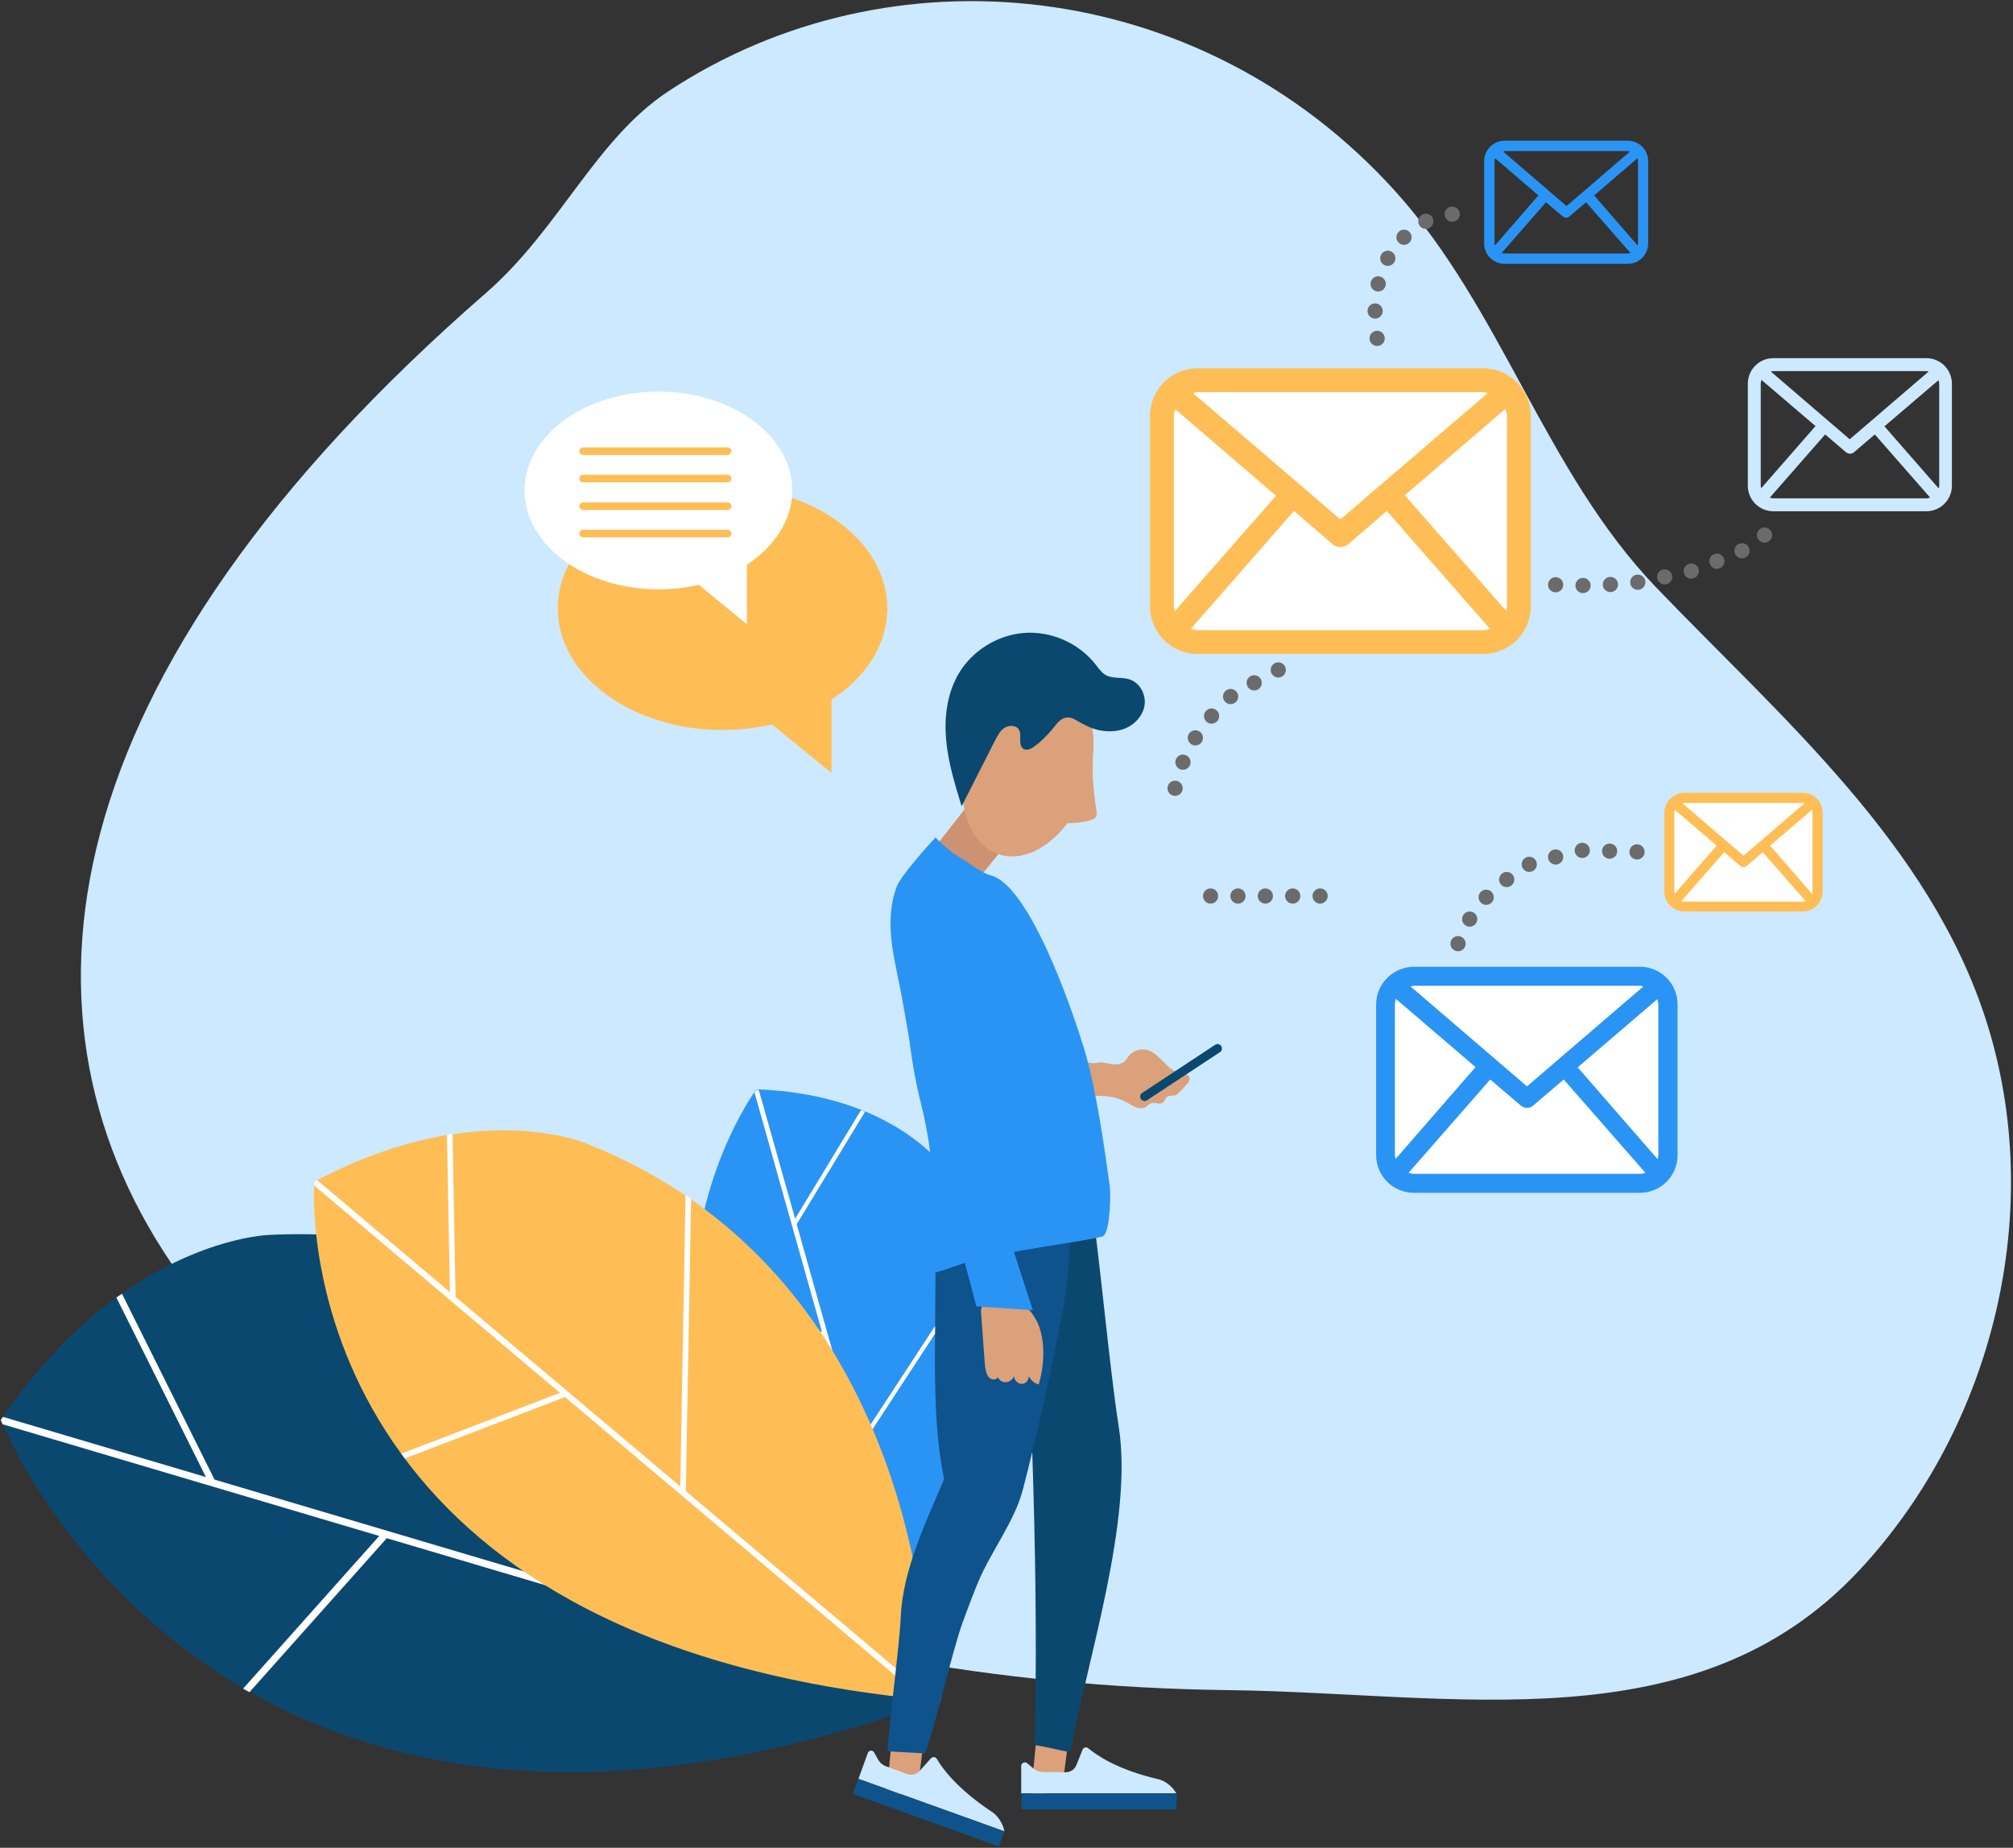 <svg width="475" height="436" viewBox="0 0 475 436" fill="none" xmlns="http://www.w3.org/2000/svg">
<rect x="0" y="0" width="475" height="436" fill="#333333" stroke="none"/>
<g clip-path="url(#clip0_1959_2038)">
<path d="M157.815 21.471C209.921 -12.859 283.145 -5.861 329.21 45.095C354.395 72.966 364.625 111.303 390.768 138.575C420.202 169.257 455.378 199.101 468.719 240.966C482.897 285.463 470.453 336.48 438.747 370.51C400.161 411.897 343.448 399.457 289.846 398.799C70.353 396.048 -92.787 249.579 114.802 69.018C132.15 53.827 140.586 32.775 157.815 21.471Z" fill="#CCE9FF"/>
<path d="M352.362 149.52H282.368C278.419 149.52 275.189 146.29 275.189 142.343V96.889C275.189 92.942 278.419 89.712 282.368 89.712H352.362C356.31 89.712 359.54 92.942 359.54 96.889V142.343C359.54 146.29 356.31 149.52 352.362 149.52Z" fill="white"/>
<path d="M271.36 98.145V143.061C271.36 149.281 276.385 154.305 282.607 154.305H349.969C356.19 154.305 361.215 149.281 361.215 143.061V98.145C361.215 91.925 356.19 86.901 349.969 86.901H282.607C276.385 86.901 271.36 91.925 271.36 98.145ZM277.223 144.197C277.163 143.838 276.984 143.479 276.984 143.12V98.205C276.984 97.607 277.163 97.068 277.343 96.59L301.093 116.984L277.223 144.197ZM349.969 92.523C350.327 92.523 350.686 92.643 351.045 92.762L316.288 122.547L281.53 92.762C281.889 92.702 282.188 92.523 282.607 92.523H349.969ZM331.483 116.865L355.233 96.47C355.412 97.008 355.592 97.547 355.592 98.085V143.001C355.592 143.42 355.472 143.719 355.353 144.077L331.483 116.865ZM282.607 148.683C282.009 148.683 281.53 148.503 280.992 148.384L305.34 120.573L314.433 128.408C314.972 128.886 315.63 129.066 316.288 129.066C316.946 129.066 317.604 128.826 318.142 128.408L327.236 120.573L351.584 148.384C351.045 148.563 350.567 148.683 349.969 148.683H282.607Z" fill="#FFBE55"/>
<path d="M386.461 278.107H333.816C329.868 278.107 326.637 274.877 326.637 270.93V237.796C326.637 233.849 329.868 230.62 333.816 230.62H386.461C390.409 230.62 393.64 233.849 393.64 237.796V270.93C393.64 274.877 390.409 278.107 386.461 278.107Z" fill="white"/>
<path d="M324.723 237.019V272.545C324.723 277.449 328.671 281.456 333.637 281.456H386.94C391.845 281.456 395.853 277.509 395.853 272.545V237.019C395.853 232.115 391.905 228.108 386.94 228.108H333.637C328.731 228.167 324.723 232.115 324.723 237.019ZM329.329 273.442C329.27 273.143 329.15 272.904 329.15 272.545V237.019C329.15 236.54 329.269 236.122 329.389 235.703L348.174 251.791L329.329 273.442ZM386.94 232.593C387.239 232.593 387.478 232.713 387.777 232.773L360.318 256.337L332.859 232.773C333.158 232.713 333.397 232.593 333.696 232.593H386.94ZM372.283 251.851L391.067 235.763C391.187 236.182 391.307 236.6 391.307 237.079V272.605C391.307 272.904 391.187 273.203 391.127 273.502L372.283 251.851ZM333.637 276.971C333.158 276.971 332.799 276.851 332.38 276.731L351.644 254.722L358.882 260.882C359.301 261.241 359.839 261.421 360.318 261.421C360.856 261.421 361.335 261.241 361.754 260.882L368.992 254.722L388.256 276.731C387.837 276.851 387.418 276.971 386.999 276.971H333.637Z" fill="#2A94F4"/>
<path d="M412.424 90.549V114.592C412.424 117.941 415.116 120.633 418.467 120.633H454.54C457.89 120.633 460.582 117.941 460.582 114.592V90.549C460.582 87.2 457.89 84.509 454.54 84.509H418.467C415.116 84.509 412.424 87.2 412.424 90.549ZM415.595 115.19C415.535 115.011 415.475 114.831 415.475 114.592V90.549C415.475 90.25 415.535 89.951 415.655 89.652L428.397 100.537L415.595 115.19ZM454.54 87.559C454.72 87.559 454.899 87.619 455.079 87.678L436.474 103.647L417.868 87.678C418.048 87.619 418.227 87.559 418.407 87.559H454.54ZM444.669 100.597L457.412 89.712C457.472 90.011 457.591 90.25 457.591 90.609V114.652C457.591 114.831 457.531 115.071 457.472 115.25L444.669 100.597ZM418.467 117.582C418.167 117.582 417.868 117.523 417.629 117.403L430.671 102.511L435.576 106.697C435.875 106.937 436.234 107.056 436.533 107.056C436.892 107.056 437.251 106.937 437.491 106.697L442.396 102.511L455.438 117.403C455.139 117.463 454.899 117.582 454.6 117.582H418.467Z" fill="#CCE9FF"/>
<path d="M422.355 214.711H400.819C396.87 214.711 393.64 211.481 393.64 207.534V194.735C393.64 190.787 396.87 187.558 400.819 187.558H422.355C426.303 187.558 429.534 190.787 429.534 194.735V207.534C429.534 211.481 426.303 214.711 422.355 214.711Z" fill="white"/>
<path d="M392.742 191.744V210.404C392.742 212.976 394.836 215.069 397.409 215.069H425.406C427.979 215.069 430.072 212.976 430.072 210.404V191.744C430.072 189.173 427.979 187.079 425.406 187.079H397.409C394.836 187.139 392.742 189.173 392.742 191.744ZM395.195 210.883C395.135 210.703 395.076 210.584 395.076 210.404V191.744C395.076 191.505 395.135 191.266 395.195 191.086L405.066 199.519L395.195 210.883ZM425.406 189.472C425.586 189.472 425.705 189.531 425.825 189.531L411.407 201.912L396.99 189.531C397.11 189.531 397.289 189.472 397.409 189.472H425.406ZM417.689 199.519L427.56 191.086C427.62 191.326 427.679 191.505 427.679 191.744V210.404C427.679 210.584 427.62 210.703 427.56 210.883L417.689 199.519ZM397.409 212.737C397.169 212.737 396.93 212.677 396.751 212.617L406.861 201.074L410.63 204.304C410.869 204.483 411.108 204.603 411.407 204.603C411.707 204.603 411.946 204.483 412.185 204.304L415.954 201.074L426.064 212.617C425.825 212.677 425.645 212.737 425.406 212.737H397.409Z" fill="#FFBE55"/>
<path d="M350.208 38.038V57.416C350.208 60.107 352.361 62.26 355.053 62.26H384.068C386.76 62.26 388.914 60.107 388.914 57.416V38.038C388.914 35.346 386.76 33.193 384.068 33.193H355.053C352.421 33.193 350.208 35.346 350.208 38.038ZM352.78 57.894C352.72 57.715 352.661 57.595 352.661 57.416V38.038C352.661 37.799 352.72 37.559 352.78 37.32L363.01 46.112L352.78 57.894ZM384.128 35.645C384.307 35.645 384.427 35.705 384.606 35.765L369.65 48.624L354.695 35.765C354.874 35.705 354.994 35.645 355.173 35.645H384.128ZM376.171 46.112L386.401 37.32C386.461 37.559 386.521 37.799 386.521 38.038V57.416C386.521 57.595 386.461 57.715 386.401 57.894L376.171 46.112ZM355.053 59.808C354.814 59.808 354.575 59.748 354.336 59.688L364.805 47.727L368.753 51.076C368.992 51.255 369.232 51.375 369.531 51.375C369.83 51.375 370.069 51.255 370.309 51.076L374.257 47.727L384.726 59.688C384.487 59.748 384.307 59.808 384.008 59.808H355.053Z" fill="#2A94F4"/>
<path d="M301.631 159.867C302.622 159.867 303.426 159.063 303.426 158.072C303.426 157.082 302.622 156.278 301.631 156.278C300.64 156.278 299.836 157.082 299.836 158.072C299.836 159.063 300.64 159.867 301.631 159.867Z" fill="#6B6B6B"/>
<path d="M295.948 162.917C296.939 162.917 297.742 162.114 297.742 161.123C297.742 160.132 296.939 159.328 295.948 159.328C294.957 159.328 294.153 160.132 294.153 161.123C294.153 162.114 294.957 162.917 295.948 162.917Z" fill="#6B6B6B"/>
<path d="M290.384 166.146C291.375 166.146 292.179 165.343 292.179 164.352C292.179 163.361 291.375 162.558 290.384 162.558C289.393 162.558 288.589 163.361 288.589 164.352C288.589 165.343 289.393 166.146 290.384 166.146Z" fill="#6B6B6B"/>
<path d="M285.897 170.752C286.889 170.752 287.692 169.948 287.692 168.957C287.692 167.967 286.889 167.163 285.897 167.163C284.906 167.163 284.103 167.967 284.103 168.957C284.103 169.948 284.906 170.752 285.897 170.752Z" fill="#6B6B6B"/>
<path d="M282.069 175.895C283.06 175.895 283.863 175.092 283.863 174.101C283.863 173.11 283.06 172.307 282.069 172.307C281.077 172.307 280.274 173.11 280.274 174.101C280.274 175.092 281.077 175.895 282.069 175.895Z" fill="#6B6B6B"/>
<path d="M279.137 181.637C280.128 181.637 280.932 180.834 280.932 179.843C280.932 178.852 280.128 178.048 279.137 178.048C278.146 178.048 277.343 178.852 277.343 179.843C277.343 180.834 278.146 181.637 279.137 181.637Z" fill="#6B6B6B"/>
<path d="M277.283 187.797C278.274 187.797 279.077 186.994 279.077 186.003C279.077 185.012 278.274 184.208 277.283 184.208C276.292 184.208 275.488 185.012 275.488 186.003C275.488 186.994 276.292 187.797 277.283 187.797Z" fill="#6B6B6B"/>
<path d="M311.502 213.215C312.493 213.215 313.297 212.412 313.297 211.421C313.297 210.43 312.493 209.627 311.502 209.627C310.511 209.627 309.707 210.43 309.707 211.421C309.707 212.412 310.511 213.215 311.502 213.215Z" fill="#6B6B6B"/>
<path d="M305.041 213.215C306.032 213.215 306.836 212.412 306.836 211.421C306.836 210.43 306.032 209.627 305.041 209.627C304.05 209.627 303.246 210.43 303.246 211.421C303.246 212.412 304.05 213.215 305.041 213.215Z" fill="#6B6B6B"/>
<path d="M298.58 213.215C299.571 213.215 300.375 212.412 300.375 211.421C300.375 210.43 299.571 209.627 298.58 209.627C297.589 209.627 296.785 210.43 296.785 211.421C296.785 212.412 297.589 213.215 298.58 213.215Z" fill="#6B6B6B"/>
<path d="M292.119 213.215C293.11 213.215 293.914 212.412 293.914 211.421C293.914 210.43 293.11 209.627 292.119 209.627C291.128 209.627 290.324 210.43 290.324 211.421C290.324 212.412 291.128 213.215 292.119 213.215Z" fill="#6B6B6B"/>
<path d="M285.658 213.215C286.649 213.215 287.453 212.412 287.453 211.421C287.453 210.43 286.649 209.627 285.658 209.627C284.667 209.627 283.863 210.43 283.863 211.421C283.863 212.412 284.667 213.215 285.658 213.215Z" fill="#6B6B6B"/>
<path d="M386.282 202.809C387.273 202.809 388.076 202.006 388.076 201.015C388.076 200.024 387.273 199.22 386.282 199.22C385.29 199.22 384.487 200.024 384.487 201.015C384.487 202.006 385.29 202.809 386.282 202.809Z" fill="#6B6B6B"/>
<path d="M379.821 202.629C380.812 202.629 381.615 201.826 381.615 200.835C381.615 199.844 380.812 199.041 379.821 199.041C378.829 199.041 378.026 199.844 378.026 200.835C378.026 201.826 378.829 202.629 379.821 202.629Z" fill="#6B6B6B"/>
<path d="M373.36 202.45C374.351 202.45 375.154 201.647 375.154 200.656C375.154 199.665 374.351 198.861 373.36 198.861C372.368 198.861 371.565 199.665 371.565 200.656C371.565 201.647 372.368 202.45 373.36 202.45Z" fill="#6B6B6B"/>
<path d="M367.078 204.005C368.069 204.005 368.873 203.202 368.873 202.211C368.873 201.22 368.069 200.417 367.078 200.417C366.087 200.417 365.283 201.22 365.283 202.211C365.283 203.202 366.087 204.005 367.078 204.005Z" fill="#6B6B6B"/>
<path d="M360.856 205.739C361.848 205.739 362.651 204.936 362.651 203.945C362.651 202.954 361.848 202.151 360.856 202.151C359.865 202.151 359.062 202.954 359.062 203.945C359.062 204.936 359.865 205.739 360.856 205.739Z" fill="#6B6B6B"/>
<path d="M355.532 209.328C356.523 209.328 357.327 208.525 357.327 207.534C357.327 206.543 356.523 205.739 355.532 205.739C354.541 205.739 353.737 206.543 353.737 207.534C353.737 208.525 354.541 209.328 355.532 209.328Z" fill="#6B6B6B"/>
<path d="M350.686 213.514C351.678 213.514 352.481 212.711 352.481 211.72C352.481 210.729 351.678 209.926 350.686 209.926C349.695 209.926 348.892 210.729 348.892 211.72C348.892 212.711 349.695 213.514 350.686 213.514Z" fill="#6B6B6B"/>
<path d="M346.798 218.658C347.789 218.658 348.593 217.855 348.593 216.864C348.593 215.873 347.789 215.069 346.798 215.069C345.807 215.069 345.003 215.873 345.003 216.864C345.003 217.855 345.807 218.658 346.798 218.658Z" fill="#6B6B6B"/>
<path d="M344.046 224.459C345.037 224.459 345.841 223.656 345.841 222.665C345.841 221.674 345.037 220.871 344.046 220.871C343.055 220.871 342.251 221.674 342.251 222.665C342.251 223.656 343.055 224.459 344.046 224.459Z" fill="#6B6B6B"/>
<path d="M416.373 128.049C417.364 128.049 418.168 127.245 418.168 126.255C418.168 125.264 417.364 124.46 416.373 124.46C415.382 124.46 414.578 125.264 414.578 126.255C414.578 127.245 415.382 128.049 416.373 128.049Z" fill="#6B6B6B"/>
<path d="M411.048 131.757C412.04 131.757 412.843 130.954 412.843 129.963C412.843 128.972 412.04 128.168 411.048 128.168C410.057 128.168 409.254 128.972 409.254 129.963C409.254 130.954 410.057 131.757 411.048 131.757Z" fill="#6B6B6B"/>
<path d="M405.126 134.209C406.117 134.209 406.921 133.406 406.921 132.415C406.921 131.424 406.117 130.621 405.126 130.621C404.135 130.621 403.331 131.424 403.331 132.415C403.331 133.406 404.135 134.209 405.126 134.209Z" fill="#6B6B6B"/>
<path d="M399.084 136.542C400.075 136.542 400.878 135.738 400.878 134.747C400.878 133.756 400.075 132.953 399.084 132.953C398.093 132.953 397.289 133.756 397.289 134.747C397.289 135.738 398.093 136.542 399.084 136.542Z" fill="#6B6B6B"/>
<path d="M392.802 137.917C393.793 137.917 394.597 137.114 394.597 136.123C394.597 135.132 393.793 134.329 392.802 134.329C391.811 134.329 391.008 135.132 391.008 136.123C391.008 137.114 391.811 137.917 392.802 137.917Z" fill="#6B6B6B"/>
<path d="M386.461 139.173C387.452 139.173 388.256 138.37 388.256 137.379C388.256 136.388 387.452 135.585 386.461 135.585C385.47 135.585 384.666 136.388 384.666 137.379C384.666 138.37 385.47 139.173 386.461 139.173Z" fill="#6B6B6B"/>
<path d="M380 139.711C380.991 139.711 381.795 138.908 381.795 137.917C381.795 136.926 380.991 136.123 380 136.123C379.009 136.123 378.205 136.926 378.205 137.917C378.205 138.908 379.009 139.711 380 139.711Z" fill="#6B6B6B"/>
<path d="M373.539 139.951C374.53 139.951 375.334 139.147 375.334 138.156C375.334 137.165 374.53 136.362 373.539 136.362C372.548 136.362 371.744 137.165 371.744 138.156C371.744 139.147 372.548 139.951 373.539 139.951Z" fill="#6B6B6B"/>
<path d="M367.078 139.771C368.069 139.771 368.873 138.968 368.873 137.977C368.873 136.986 368.069 136.183 367.078 136.183C366.087 136.183 365.283 136.986 365.283 137.977C365.283 138.968 366.087 139.771 367.078 139.771Z" fill="#6B6B6B"/>
<path d="M342.67 52.332C343.661 52.332 344.465 51.529 344.465 50.538C344.465 49.547 343.661 48.743 342.67 48.743C341.679 48.743 340.875 49.547 340.875 50.538C340.875 51.529 341.679 52.332 342.67 52.332Z" fill="#6B6B6B"/>
<path d="M336.448 54.007C337.44 54.007 338.243 53.203 338.243 52.212C338.243 51.221 337.44 50.418 336.448 50.418C335.457 50.418 334.654 51.221 334.654 52.212C334.654 53.203 335.457 54.007 336.448 54.007Z" fill="#6B6B6B"/>
<path d="M331.303 57.775C332.295 57.775 333.098 56.971 333.098 55.98C333.098 54.989 332.295 54.186 331.303 54.186C330.312 54.186 329.509 54.989 329.509 55.98C329.509 56.971 330.312 57.775 331.303 57.775Z" fill="#6B6B6B"/>
<path d="M327.475 62.739C328.466 62.739 329.27 61.935 329.27 60.944C329.27 59.953 328.466 59.15 327.475 59.15C326.484 59.15 325.68 59.953 325.68 60.944C325.68 61.935 326.484 62.739 327.475 62.739Z" fill="#6B6B6B"/>
<path d="M325.201 68.779C326.193 68.779 326.996 67.976 326.996 66.985C326.996 65.994 326.193 65.191 325.201 65.191C324.21 65.191 323.407 65.994 323.407 66.985C323.407 67.976 324.21 68.779 325.201 68.779Z" fill="#6B6B6B"/>
<path d="M324.484 75.179C325.475 75.179 326.278 74.375 326.278 73.384C326.278 72.393 325.475 71.59 324.484 71.59C323.492 71.59 322.689 72.393 322.689 73.384C322.689 74.375 323.492 75.179 324.484 75.179Z" fill="#6B6B6B"/>
<path d="M324.962 81.638C325.953 81.638 326.757 80.835 326.757 79.844C326.757 78.853 325.953 78.049 324.962 78.049C323.971 78.049 323.167 78.853 323.167 79.844C323.167 80.835 323.971 81.638 324.962 81.638Z" fill="#6B6B6B"/>
<path d="M220.63 401.311C221.108 401.132 221.527 401.012 222.006 400.833C222.006 400.833 221.826 400.474 221.527 399.756C216.622 389.589 175.822 309.207 97.154 293.777C96.555 293.657 95.897 293.537 95.299 293.418C85.308 291.624 74.78 290.846 63.652 291.384C63.652 291.384 48.038 291.683 28.835 305.2C28.416 305.499 27.997 305.798 27.519 306.097C18.904 312.377 9.632 321.408 0.718 334.207L0.179 334.925C0.179 334.925 0.299 335.283 0.598 335.941C3.35 342.281 19.383 376.072 57.311 398.261C57.79 398.56 58.328 398.859 58.807 399.098C93.205 418.775 145.072 428.703 220.63 401.311Z" fill="#0B4870"/>
<path d="M221.826 401.67L222.006 400.833L222.185 399.996L221.527 399.816L0.718 334.326L0.179 335.044C0.179 335.044 0.299 335.403 0.598 336.061L220.63 401.311L221.826 401.67Z" fill="white"/>
<path d="M58.867 399.278L91.829 362.317L90.753 361.001L57.371 398.441C57.849 398.74 58.328 398.979 58.867 399.278ZM132.151 374.218L134.005 374.458L97.154 293.836C96.555 293.717 95.897 293.597 95.299 293.478L132.151 374.218ZM49.474 350.295L50.79 349.458L28.775 305.26C28.357 305.559 27.938 305.858 27.459 306.157L49.474 350.295Z" fill="white"/>
<path d="M217.519 397.783L218.237 398.321C218.237 398.321 218.356 398.082 218.656 397.723C222.484 391.682 251.798 342.52 233.432 295.092C233.312 294.734 233.133 294.315 233.013 293.956C230.62 287.975 227.45 282.054 223.382 276.253C223.382 276.253 217.938 267.999 204.178 262.258C203.879 262.138 203.58 262.019 203.221 261.899C196.94 259.387 188.923 257.473 179.052 257.055H178.454C178.454 257.055 178.334 257.234 178.035 257.653C175.582 261.241 162.84 281.277 163.797 309.207C163.797 309.566 163.797 309.925 163.857 310.284C164.994 335.343 177.258 366.503 217.519 397.783Z" fill="#2A94F4"/>
<path d="M217.758 398.56L218.297 398.381L218.835 398.201L218.715 397.783L179.052 257.174H178.454C178.454 257.174 178.334 257.354 178.035 257.772L217.519 397.902L217.758 398.56Z" fill="white"/>
<path d="M163.857 310.284L194.846 315.487L195.145 314.47L163.737 309.207C163.797 309.566 163.797 309.925 163.857 310.284ZM202.144 341.145L202.623 342.221L233.432 295.152C233.312 294.793 233.133 294.375 233.013 294.016L202.144 341.145ZM186.949 288.693L187.846 289.112L204.118 262.318C203.819 262.198 203.52 262.078 203.161 261.959L186.949 288.693Z" fill="white"/>
<path d="M217.998 401.012C218.416 401.072 218.835 401.072 219.194 401.132V400.235C219.194 391.383 217.339 320.75 163.02 282.951C162.601 282.652 162.182 282.353 161.703 282.054C154.764 277.389 146.987 273.203 138.312 269.794C138.312 269.794 126.288 264.65 106.785 267.641C106.367 267.7 105.888 267.76 105.469 267.82C96.615 269.315 86.266 272.485 74.84 278.466C74.6 278.585 74.421 278.705 74.181 278.825C74.181 278.825 74.181 279.124 74.122 279.722C73.882 285.105 73.823 314.41 94.701 343.058C95 343.417 95.239 343.776 95.538 344.195C114.562 369.673 150.516 394.433 217.998 401.012Z" fill="#FFBE55"/>
<path d="M218.775 401.67L219.194 401.132L219.613 400.594L219.194 400.235L74.84 278.466C74.6 278.585 74.421 278.705 74.181 278.825C74.181 278.825 74.181 279.124 74.122 279.722L217.938 401.012L218.775 401.67Z" fill="white"/>
<path d="M95.538 344.135L134.065 329.362L133.706 328.047L94.701 342.999C95 343.417 95.239 343.776 95.538 344.135ZM160.507 351.551L161.823 352.389L163.079 282.892C162.661 282.593 162.242 282.294 161.763 281.995L160.507 351.551ZM106.187 306.396L107.503 306.277L106.785 267.581C106.367 267.641 105.888 267.7 105.469 267.76L106.187 306.396Z" fill="white"/>
<path d="M252.875 404.481L250.661 421.826L243.183 424.517L245.157 403.704L252.875 404.481ZM218.775 404.481L216.562 421.826L209.084 424.517L211.058 403.704L218.775 404.481Z" fill="#DBA17B"/>
<path d="M228.467 189.89L216.681 204.902L227.928 211.002L240.551 195.393L228.467 189.89Z" fill="#CC9271"/>
<path d="M258.678 190.967C258.319 188.694 258.079 186.362 257.9 184.029C257.78 182.175 257.84 180.321 257.9 178.467C258.079 176.613 258.079 174.759 257.96 173.024C257.96 173.084 257.9 173.144 257.9 173.204C257.78 171.649 257.541 170.094 257.122 168.599C255.926 164.831 253.473 161.302 249.644 159.986C241.987 157.415 232.654 164.592 228.766 176.075C224.877 187.558 227.928 198.981 235.586 201.553C241.03 203.407 247.311 200.297 251.858 194.256C253.652 194.196 255.447 194.077 257.182 193.598C257.78 193.419 258.378 193.18 258.678 192.641C258.857 192.103 258.797 191.505 258.678 190.967Z" fill="#DBA17B"/>
<path d="M265.019 172.068C267.472 171.23 269.565 169.137 270.044 166.625C270.523 164.053 269.087 161.183 266.634 160.345C264.78 159.687 262.566 160.226 260.891 159.269C259.874 158.671 259.216 157.654 258.498 156.757C254.55 151.733 248.029 148.862 241.688 149.341C235.346 149.819 229.304 153.587 226.133 159.089C223.441 163.754 222.783 169.316 223.262 174.639C223.741 179.962 225.356 185.165 226.911 190.249C229.543 185.046 232.176 179.843 234.808 174.699C235.406 173.563 236.004 172.367 237.081 171.709C238.158 171.051 239.833 171.111 240.431 172.187C240.85 172.905 240.73 173.802 240.73 174.579C240.73 175.417 240.85 176.374 241.568 176.733C242.346 177.151 243.363 176.673 244.081 176.134C245.636 174.998 247.012 173.623 248.268 172.127C249.046 171.17 249.824 169.974 250.96 169.496C252.217 168.958 253.293 169.556 254.43 170.214C255.985 171.111 257.601 171.948 259.395 172.307C261.25 172.666 263.224 172.666 265.019 172.068ZM257.122 280.858C259.455 295.81 261.669 321.827 264.002 336.779C267.412 358.728 256.584 391.563 252.576 413.393C249.644 413.034 247.072 412.137 244.14 411.778C245.098 374.757 243.423 327.568 241.03 290.607C246.234 291.265 251.917 280.2 257.122 280.858Z" fill="#0B4870"/>
<path d="M220.809 291.265C223.86 291.444 226.851 288.693 229.902 288.932C233.611 289.171 237.62 289.889 241.149 290.966C244.679 292.042 248.807 288.753 252.276 287.557C252.994 293.537 251.738 304.183 250.601 310.104C247.969 323.98 244.918 337.736 241.388 351.372C239.474 358.908 233.791 366.144 230.8 373.321C229.543 376.371 228.347 379.541 227.21 382.651C224.817 389.111 220.689 407.292 218.297 413.751C215.365 413.512 212.374 413.452 209.443 413.213C209.742 406.694 212.314 387.914 212.553 381.395C213.032 370.51 218.476 359.087 222.783 349.039C220.63 338.633 220.57 327.329 220.63 316.683C220.689 307.293 220.749 300.595 220.809 291.265Z" fill="#0E538C"/>
<path d="M262.147 251.074C263.224 251.253 264.481 251.193 265.318 250.476C265.737 250.117 266.036 249.579 266.335 249.16C267.352 247.964 269.087 247.366 270.583 247.725C273.693 248.502 275.189 252.449 278.3 253.107C278.778 253.227 279.257 253.227 279.736 253.406C280.214 253.586 280.633 253.885 280.693 254.363C280.812 254.961 280.394 255.44 279.975 255.918C279.436 256.516 278.838 257.114 278.3 257.712C278.06 257.952 277.761 258.251 277.462 258.37C276.804 258.669 275.967 258.37 275.428 258.789C274.95 259.148 274.83 259.866 274.292 260.224C273.514 260.703 272.437 259.985 271.54 260.344C271.061 260.523 270.762 260.942 270.403 261.181C269.745 261.6 268.848 261.54 268.07 261.301C267.292 261.002 266.634 260.523 265.976 260.165C265.079 259.686 264.122 259.327 263.164 259.028C260.532 258.37 257.72 258.55 254.969 258.789C254.849 256.636 254.789 254.483 254.669 252.33C254.669 251.971 254.669 251.552 254.849 251.193C255.208 250.535 256.165 250.535 256.943 250.715C257.9 250.954 258.378 250.894 259.276 250.715C260.173 250.535 261.25 250.954 262.147 251.074Z" fill="#DBA17B"/>
<path d="M269.207 259.327C268.907 258.849 269.027 258.191 269.506 257.892L286.735 246.528C287.213 246.229 287.872 246.349 288.171 246.827C288.47 247.306 288.35 247.964 287.872 248.263L270.642 259.626C270.164 259.925 269.506 259.806 269.207 259.327Z" fill="#0B4870"/>
<path d="M255.447 412.854C255.686 412.316 256.344 412.137 256.763 412.496C258.618 414.051 263.583 417.579 273.454 419.852C273.454 419.852 275.847 420.33 277.582 423.141H240.97V416.682C240.97 415.964 241.807 415.606 242.346 416.024L243.781 417.22C244.44 417.818 245.337 418.117 246.174 418.117L251.439 418.177C252.576 418.177 253.593 417.519 254.011 416.443L255.447 412.854Z" fill="#CCE9FF"/>
<path d="M277.624 426.926H241.012V423.158H277.624V426.926Z" fill="#0E538C"/>
<path d="M219.673 414.888C220.032 414.469 220.749 414.529 221.049 415.007C222.245 417.101 225.775 422.065 234.21 427.627C234.21 427.627 236.304 428.943 237.021 432.112L202.563 419.732L204.776 413.632C205.016 412.974 205.913 412.854 206.272 413.512L207.169 415.127C207.588 415.904 208.306 416.503 209.144 416.802L214.049 418.596C215.126 419.014 216.322 418.656 217.04 417.818L219.673 414.888Z" fill="#CCE9FF"/>
<path d="M235.678 435.678L201.229 423.281L202.506 419.736L236.954 432.133L235.678 435.678Z" fill="#0E538C"/>
<path d="M255.985 248.024C258.618 256.815 260.592 270.631 261.848 279.722C262.147 281.875 261.968 290.009 260.472 291.564C259.575 292.521 236.423 295.092 226.792 298.262C225.475 298.681 219.194 301.133 217.938 300.595C216.143 299.817 215.186 291.923 215.604 290.069C221.168 266.086 221.168 283.729 213.032 236.54C211.417 227.091 208.306 218.359 211.536 209.328C212.613 206.337 220.749 197.605 220.749 197.605C220.749 197.605 223.501 200.536 226.313 202.211C228.646 203.586 231.697 206.038 233.671 206.517C242.705 208.61 252.815 237.438 255.985 248.024Z" fill="#2A94F4"/>
<path d="M244.798 312.018C245.576 313.693 245.935 315.547 246.115 317.341C246.354 320.511 245.995 323.681 245.098 326.671C243.781 326.372 242.705 325.176 242.525 323.8C243.123 324.757 242.585 326.193 241.508 326.492C240.431 326.791 239.235 325.774 239.295 324.638C238.996 325.594 237.919 326.312 236.962 326.133C235.945 325.953 235.167 324.996 235.227 323.98C235.645 324.279 235.526 324.996 235.167 325.295C234.748 325.594 234.15 325.535 233.731 325.295C233.312 325.056 233.013 324.578 232.834 324.099C232.535 323.262 232.415 322.365 232.355 321.468C232.056 317.64 231.817 313.752 231.518 309.925C231.458 309.387 231.458 308.848 231.697 308.37C232.176 307.473 233.432 307.353 234.509 307.413L238.637 307.592C239.534 307.652 240.491 307.592 241.329 307.891C242.824 308.609 244.081 310.583 244.798 312.018Z" fill="#DBA17B"/>
<path d="M229.843 222.187C229.364 230.261 228.885 238.395 228.347 246.469C228.048 250.954 227.809 255.5 228.467 259.925C229.005 263.633 230.142 267.222 231.278 270.751C235.406 283.55 239.534 296.348 243.722 309.147C239.295 308.848 234.808 308.549 230.381 308.25C226.851 294.554 220.031 270.093 219.433 267.88C214.528 252.509 212.793 236.182 214.348 220.153L229.843 222.187Z" fill="#2A94F4"/>
<path d="M209.383 143.539C209.383 127.69 191.974 114.831 170.497 114.831C149.021 114.831 131.612 127.69 131.612 143.539C131.612 159.388 149.021 172.247 170.497 172.247C174.565 172.247 178.514 171.768 182.163 170.931L196.222 182.414V165.07C204.298 159.807 209.383 152.092 209.383 143.539Z" fill="#FFBE55"/>
<path d="M186.949 115.728C186.949 102.87 172.831 92.403 155.362 92.403C137.894 92.403 123.775 102.81 123.775 115.728C123.775 128.587 137.894 139.054 155.362 139.054C158.652 139.054 161.883 138.695 164.874 137.977L176.241 147.307V133.252C182.821 128.886 186.949 122.666 186.949 115.728Z" fill="white"/>
<path d="M171.694 107.355H137.594C137.116 107.355 136.697 106.937 136.697 106.458C136.697 105.98 137.116 105.561 137.594 105.561H171.694C172.173 105.561 172.591 105.98 172.591 106.458C172.591 106.937 172.173 107.355 171.694 107.355ZM171.694 113.815H137.594C137.116 113.815 136.697 113.396 136.697 112.917C136.697 112.439 137.116 112.02 137.594 112.02H171.694C172.173 112.02 172.591 112.439 172.591 112.917C172.591 113.396 172.173 113.815 171.694 113.815ZM171.694 120.334H137.594C137.116 120.334 136.697 119.915 136.697 119.436C136.697 118.958 137.116 118.539 137.594 118.539H171.694C172.173 118.539 172.591 118.958 172.591 119.436C172.591 119.915 172.173 120.334 171.694 120.334ZM171.694 126.793H137.594C137.116 126.793 136.697 126.374 136.697 125.896C136.697 125.417 137.116 124.999 137.594 124.999H171.694C172.173 124.999 172.591 125.417 172.591 125.896C172.591 126.374 172.173 126.793 171.694 126.793Z" fill="#FFBE55"/>
</g>
<defs>
<clipPath id="clip0_1959_2038">
<rect width="475" height="436" fill="white"/>
</clipPath>
</defs>
</svg>
